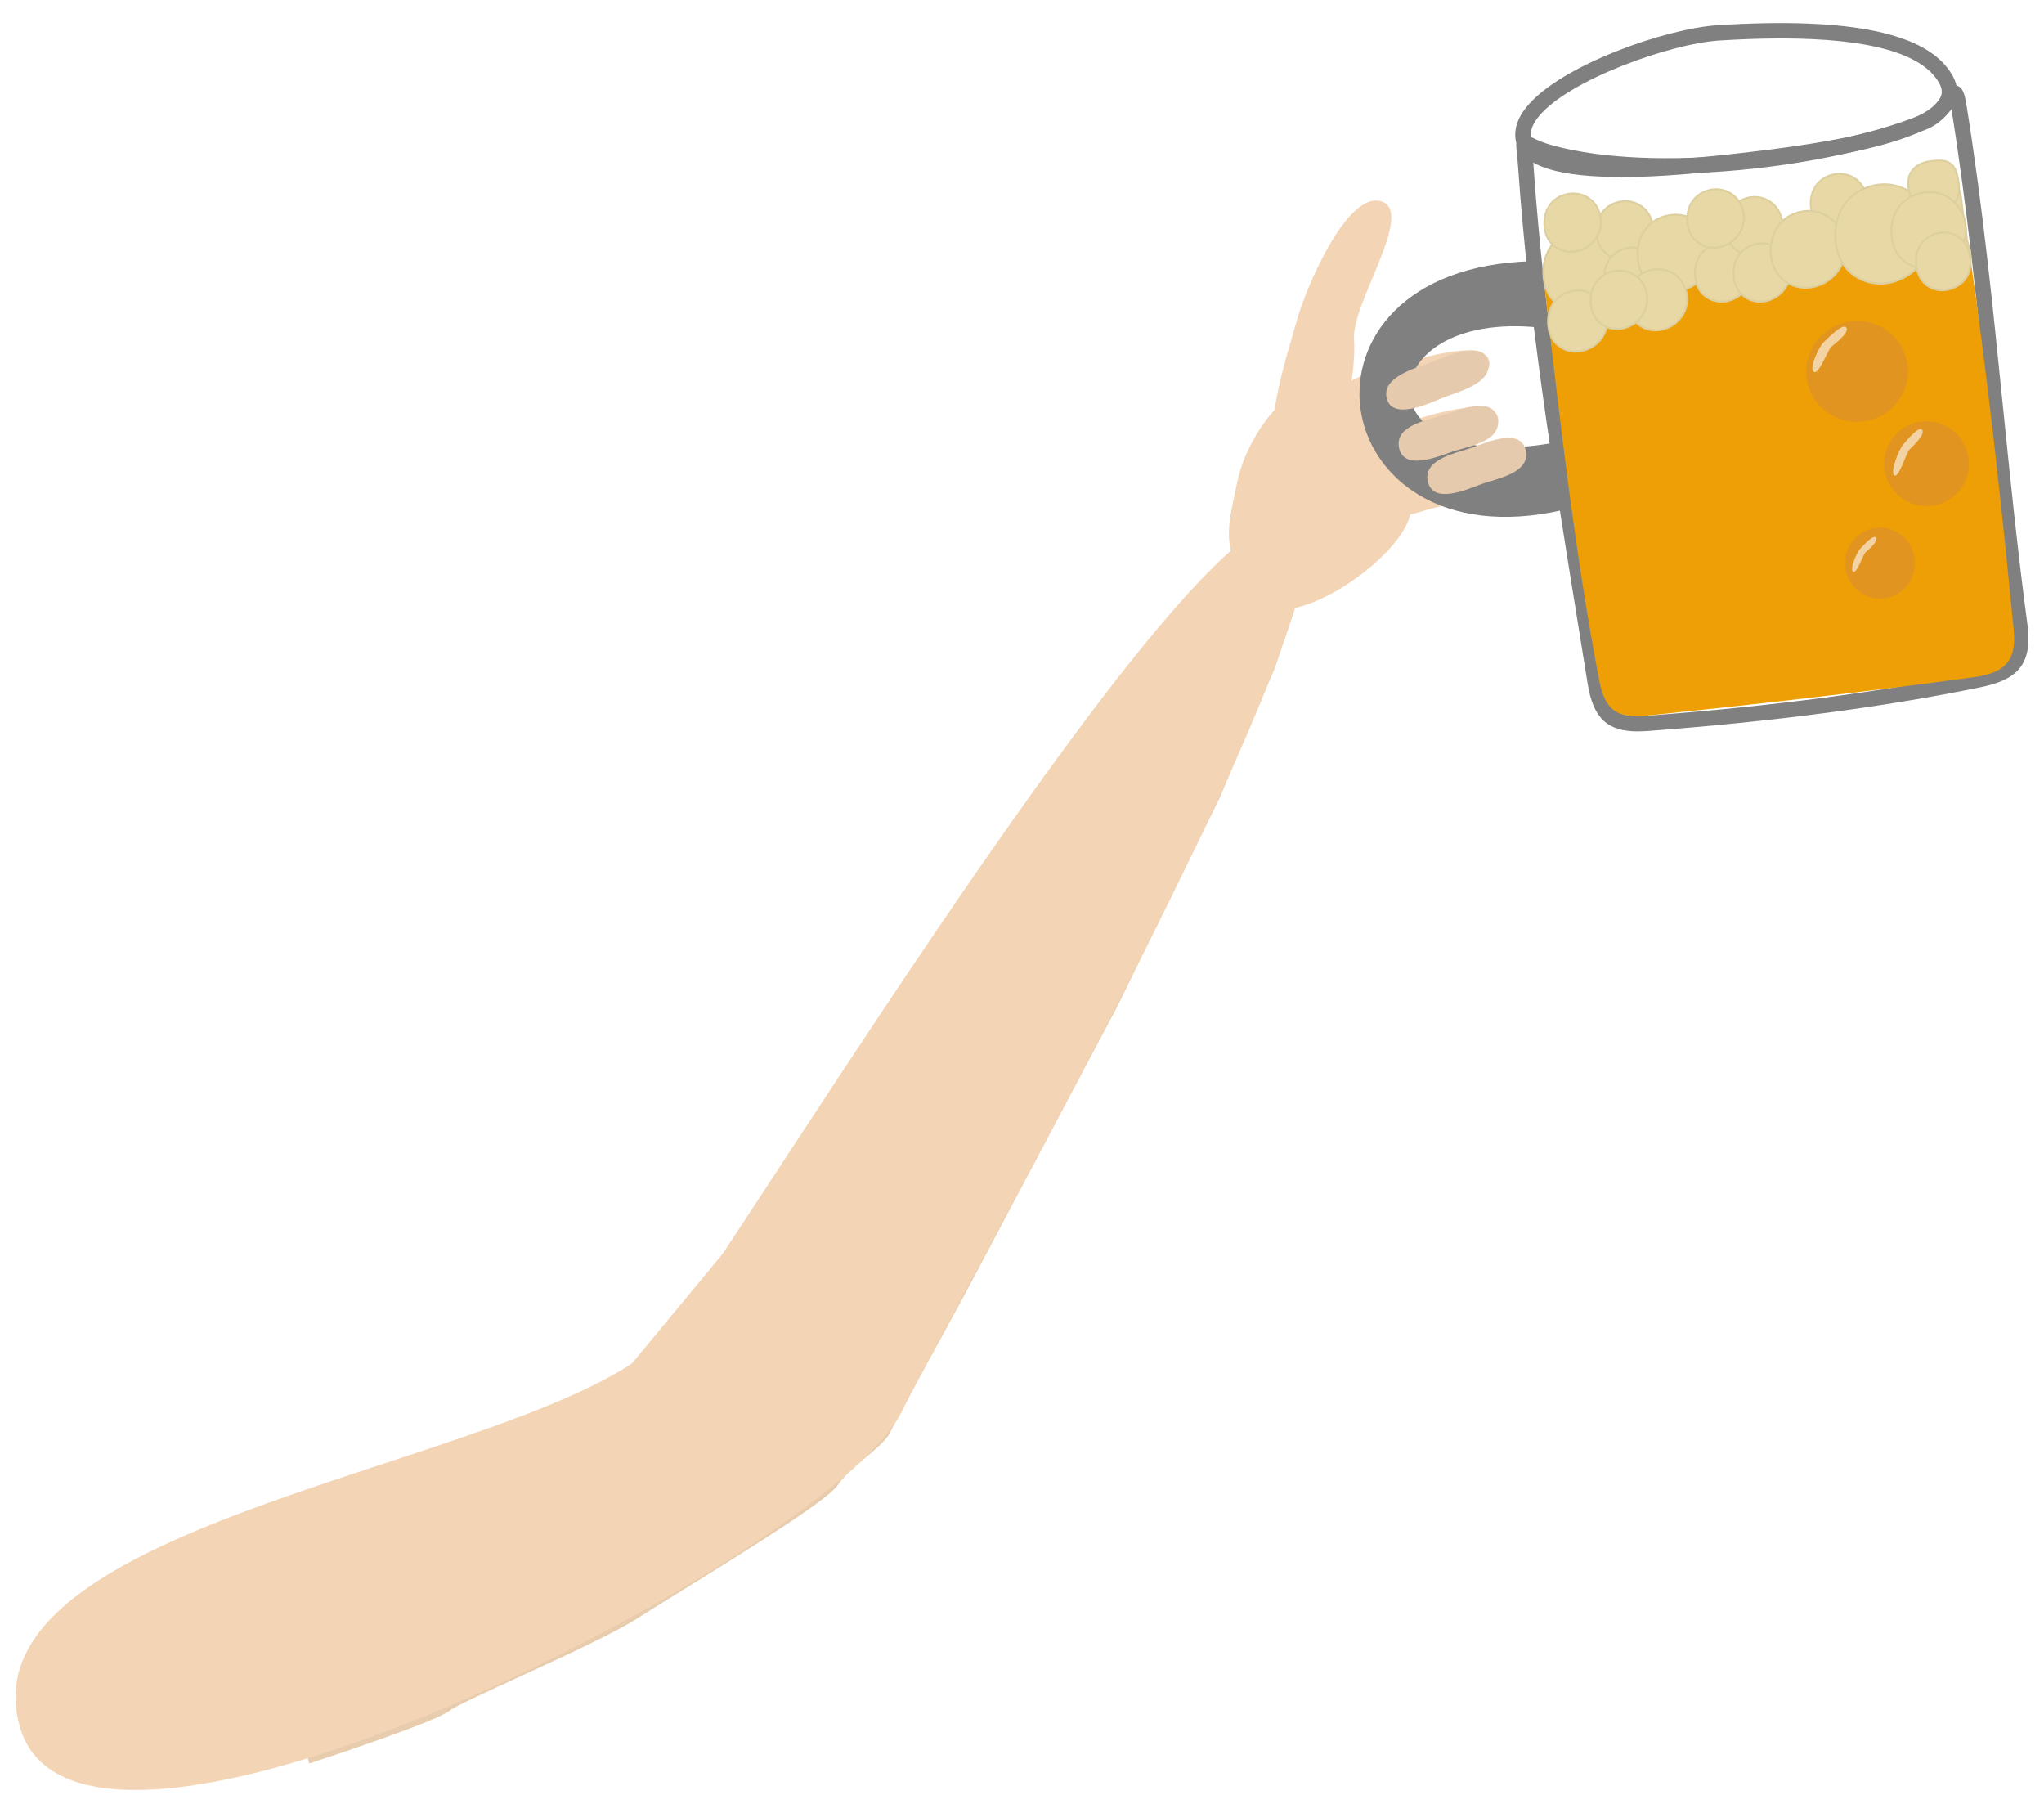 <?xml version="1.0" encoding="UTF-8"?><svg id="Layer_146" xmlns="http://www.w3.org/2000/svg" viewBox="0 0 265 235"><defs><style>.cls-1{fill:#f3d3a3;}.cls-2{fill:#f3d5b5;}.cls-3{fill:#e8d8a6;}.cls-4{fill:#e8ccae;}.cls-5{fill:#ed9f05;}.cls-6{fill:#e6caad;}.cls-7{fill:#e1941f;}.cls-8{fill:#decf9f;}.cls-9{fill:gray;}</style></defs><g><path class="cls-2" d="M39.8,227.63s16.35-5.37,17.91-6.71c1.57-1.33,19.14-8.62,24.35-11.98s24.31-14.75,25.76-17.05,5.89-5.03,6.67-6.67,9.65-17.85,9.65-17.85l19.8-37.4,13.16-26.81,7.18-16.87,2.54-7.49,.93-5.76"/><path class="cls-4" d="M40.11,228.58l-.62-1.9c7.94-2.61,16.68-5.76,17.58-6.52,.76-.65,3.87-2.09,9.29-4.58,5.49-2.52,12.33-5.65,15.17-7.48,1.21-.78,3.16-1.98,5.46-3.41,6.17-3.82,19-11.76,20-13.33,.83-1.31,2.38-2.63,3.89-3.9,1.14-.97,2.44-2.06,2.72-2.67,.79-1.64,9.32-17.23,9.68-17.9l19.8-37.38,13.15-26.78,7.16-16.82,2.49-7.34,.92-5.67,1.97,.32-.97,5.92-2.54,7.49-7.21,16.94-13.19,26.86-19.82,37.42c-.09,.17-8.87,16.22-9.64,17.81-.47,.99-1.75,2.07-3.24,3.33-1.32,1.12-2.83,2.39-3.49,3.44-1.14,1.82-10.02,7.4-20.63,13.97-2.29,1.42-4.23,2.62-5.43,3.39-2.96,1.9-9.58,4.94-15.41,7.62-3.86,1.77-8.24,3.78-8.83,4.28-1.63,1.39-15.49,5.99-18.25,6.89Z"/></g><path class="cls-2" d="M167.43,67.43c-12.37-3.43-67.41,86.78-80.13,104.51-12.72,17.73-92.42,23.61-84.77,51.75,7.65,28.14,105.42-22.55,114.34-40.64,8.92-18.09,62.92-112.19,50.55-115.62Z"/><path class="cls-2" d="M182.86,66.6c-1.26,6.17-17.38,17.01-20.92,10.41-3.54-6.6-2.89-8.01-1.52-14.6,1.36-6.59,8.38-16.08,15.17-12.32s8.53,10.34,7.27,16.5Z"/><path class="cls-2" d="M175.55,43.98c-.38-4.59,8-16.56,3.51-17.89-4.49-1.33-9.88,11.51-10.98,15.63-1.1,4.12-6.17,18.59-.22,19.1,5.95,.51,8.07-12.26,7.68-16.84Z"/><path class="cls-2" d="M193.09,46.81c-.61-2.9-8.62-.44-10.39,.09s-10.02,2.09-9.36,4.97c.66,2.89,8.69,.39,10.49-.14,1.8-.54,9.87-2.02,9.26-4.92Z"/><path class="cls-2" d="M194.23,54.18c-.61-2.9-8.62-.44-10.39,.09s-10.02,2.09-9.36,4.97c.66,2.89,8.69,.39,10.49-.14,1.8-.54,9.87-2.02,9.26-4.92Z"/><path class="cls-2" d="M194.23,61.18c-.61-2.9-8.62-.44-10.39,.09s-10.02,2.09-9.36,4.97c.66,2.89,8.69,.39,10.49-.14,1.8-.54,9.87-2.02,9.26-4.92Z"/><g><g><path class="cls-9" d="M212.4,94.81c-4.09,0-5.86-1.76-6.58-6.27-.43-2.66-.86-5.33-1.29-8.01-3.13-19.34-6.36-39.34-7.71-58.85-.05-.79-.12-1.39-.17-1.84-.11-1.02-.18-1.64,.42-2.07,.58-.41,1.17-.13,1.73,.14,.5,.24,1.25,.6,2.43,.92,13.28,3.66,35.84,.87,47.79-3.92,1.44-.58,2.27-1.81,2.82-2.63,.46-.68,.93-1.39,1.78-1.2,.95,.21,1.13,1.32,1.36,2.73,2.07,12.9,3.39,25.97,4.67,38.61,.95,9.36,1.93,19.03,3.21,28.58,.74,5.53-1.79,7.2-6.12,8.09h0c-12.29,2.53-26.77,4.44-43.04,5.66-.46,.03-.89,.05-1.31,.05Zm-13.71-74.75c.04,.4,.09,.89,.13,1.49,1.34,19.42,4.56,39.37,7.68,58.67,.43,2.68,.87,5.35,1.29,8.01,.62,3.9,1.81,4.84,5.76,4.54,16.18-1.21,30.58-3.11,42.78-5.62h0c4.12-.85,5.05-2.06,4.54-5.87-1.28-9.58-2.26-19.27-3.21-28.65-1.28-12.61-2.6-25.65-4.66-38.49v-.02c-.67,.91-1.68,2.03-3.24,2.65-12.24,4.91-35.4,7.76-49.06,3.99-.84-.23-1.51-.49-2.01-.7Z"/><path class="cls-9" d="M210.1,22.94c-7.39,0-13.11-1.17-13.62-4.93-.18-1.37,.31-2.78,1.47-4.19,4.45-5.42,18.11-10.15,24.8-10.56,17.32-1.08,27.25,1.04,30.36,6.48h0c.95,1.65,.64,3.01,.21,3.85-2.4,4.75-15.22,6.82-26.12,8.09l-.75,.09c-5.48,.64-11.3,1.19-16.35,1.19Zm20.82-17.96c-2.47,0-5.15,.09-8.04,.27-6.22,.39-19.45,5.05-23.38,9.84-.79,.97-1.14,1.86-1.03,2.66,.32,2.37,5.4,4.64,27.76,2.03l.75-.09c14.83-1.72,23.09-4.08,24.57-7,.19-.38,.39-1-.16-1.96-2.18-3.82-9.05-5.75-20.46-5.75Z"/><path class="cls-9" d="M199.34,34.75c.37,2.1,.52,4.79,.75,6.89,.07,.59-.07,.86-.62,.81-22.04-2.23-23.14,19.32,1.82,14.97,.63-.11,.75,.15,.88,.74,.46,2.12,1.15,4.71,1.08,6.91-.02,.61,.12,.87-.68,1.05-31.37,7.13-37.11-31.34-4.01-32.26,.84-.02,.68,.31,.78,.9Z"/></g><g><path class="cls-5" d="M255.96,87.77c-13.64,1.87-28.58,3.56-42.28,4.97-3.96,.41-5.58-.57-6.35-4.56-3.12-16.33-5.06-33.38-6.98-50.12-.47-4.09,1.8-5.4,5.79-5.23,13.79,.61,29.17-1.57,42.66-4.29,3.9-.79,5.91-.22,6.49,3.78,2.4,16.36,4.2,33.09,5.79,49.37,.39,3.98-1.19,5.54-5.14,6.08Z"/><ellipse class="cls-7" cx="240.77" cy="48.13" rx="6.59" ry="6.53" transform="translate(-4.55 37.8) rotate(-8.89)"/><circle class="cls-7" cx="249.77" cy="60.1" r="5.5"/><ellipse class="cls-7" cx="243.74" cy="72.99" rx="4.53" ry="4.6"/><path class="cls-1" d="M237.4,44.98c.43-.39,2.39-1.81,1.98-2.5-.41-.69-2.34,1.31-2.92,1.85s-1.97,3.37-1.32,3.86c.65,.49,1.83-2.82,2.26-3.21Z"/><path class="cls-1" d="M247.52,58.31c.37-.4,2.06-1.86,1.7-2.56-.35-.7-2.01,1.34-2.5,1.9s-1.69,3.46-1.14,3.96c.56,.5,1.57-2.89,1.94-3.29Z"/><path class="cls-1" d="M241.83,71.63c.3-.3,1.69-1.39,1.4-1.92-.29-.53-1.65,1.01-2.06,1.42s-1.39,2.6-.93,2.97c.46,.37,1.29-2.17,1.59-2.47Z"/><g><path class="cls-3" d="M255,33.96c-1.07,.09-2.2-.87-2.38-2.13-.19-1.26-.15-2.45,1.07-3.33s1.19,1.59,1.3,2.36c.11,.77,1.09,3.01,.02,3.1Z"/><path class="cls-8" d="M254.86,34.09c-1.12,0-2.18-.99-2.37-2.24-.18-1.24-.18-2.52,1.12-3.45,.29-.21,.55-.26,.76-.16,.53,.25,.62,1.35,.69,2.16,.01,.18,.03,.33,.04,.45,.02,.18,.1,.44,.18,.75,.22,.8,.5,1.79,.18,2.25-.1,.15-.26,.23-.46,.25h0c-.05,0-.1,0-.15,0Zm-.71-5.65c-.11,0-.24,.05-.39,.16-1.12,.81-1.22,1.87-1.02,3.21,.17,1.16,1.23,2.11,2.25,2.02h0c.13-.01,.22-.06,.28-.14,.25-.36-.02-1.33-.22-2.04-.09-.31-.17-.59-.19-.78-.02-.12-.03-.28-.04-.46-.05-.66-.15-1.77-.55-1.95-.04-.02-.08-.03-.12-.03Z"/></g><g><path class="cls-3" d="M253.92,29.33c-1.06-.07-2.35-.85-2.53-2.09-.18-1.24,.05-2.22,1.19-3.35,1.14-1.13,1.66,1.32,1.72,2.28,.06,.96,.68,3.22-.39,3.16Z"/><path class="cls-8" d="M253.97,29.46s-.04,0-.05,0h0c-1.15-.07-2.46-.91-2.65-2.19-.2-1.39,.15-2.39,1.23-3.46,.3-.3,.59-.39,.86-.29,.75,.28,1.04,2.06,1.08,2.65,.01,.2,.05,.47,.09,.75,.13,.91,.28,1.93-.11,2.36-.12,.12-.27,.19-.45,.19Zm-.04-.25c.13,0,.23-.03,.3-.11,.31-.34,.16-1.39,.04-2.15-.04-.29-.08-.56-.09-.77-.05-.75-.37-2.23-.92-2.44-.17-.07-.37,.01-.59,.23-1.18,1.17-1.31,2.15-1.15,3.24,.17,1.16,1.36,1.92,2.41,1.98Z"/></g><g><path class="cls-3" d="M206.6,40.34c-2.82,.88-5.79-.73-6.36-3.7-.57-2.97,.68-5.84,3.68-6.71,3-.87,5.83,.85,6.56,3.78,.73,2.93-1.05,5.75-3.87,6.63Z"/><path class="cls-8" d="M205.04,40.7c-.92,0-1.83-.24-2.62-.71-1.21-.73-2.03-1.91-2.31-3.32-.63-3.26,.88-6.01,3.76-6.85,1.46-.42,2.95-.26,4.2,.46,1.26,.72,2.15,1.93,2.52,3.41,.73,2.93-.97,5.84-3.96,6.78h0c-.52,.16-1.06,.24-1.6,.24Zm.43-10.87c-.5,0-1.02,.07-1.52,.22-2.75,.8-4.19,3.44-3.59,6.56,.26,1.35,1.04,2.47,2.19,3.16,1.19,.71,2.65,.87,4.01,.45h0c2.86-.89,4.49-3.68,3.79-6.48-.35-1.41-1.2-2.56-2.4-3.25-.75-.43-1.6-.66-2.48-.66Z"/></g><g><path class="cls-3" d="M211.51,33.48c-1.96,.61-4.03-.51-4.43-2.58-.4-2.07,.47-4.07,2.56-4.67,2.09-.61,4.06,.59,4.57,2.63,.51,2.04-.73,4-2.7,4.62Z"/><path class="cls-8" d="M210.43,33.77c-.65,0-1.29-.17-1.84-.5-.86-.51-1.43-1.34-1.63-2.34-.44-2.29,.62-4.23,2.65-4.82,1.02-.3,2.07-.18,2.95,.32,.89,.51,1.51,1.36,1.77,2.4,.51,2.06-.68,4.11-2.78,4.77-.37,.12-.75,.17-1.12,.17Zm.3-7.57c-.35,0-.7,.05-1.05,.15-1.9,.55-2.89,2.37-2.47,4.53,.18,.93,.71,1.7,1.51,2.17,.82,.49,1.83,.6,2.76,.31h0c1.97-.62,3.1-2.54,2.61-4.47-.24-.97-.83-1.77-1.66-2.24-.52-.3-1.11-.45-1.71-.45Z"/></g><g><path class="cls-3" d="M212.51,39.48c-1.96,.61-4.03-.51-4.43-2.58-.4-2.07,.47-4.07,2.56-4.67,2.09-.61,4.06,.59,4.57,2.63,.51,2.04-.73,4-2.7,4.62Z"/><path class="cls-8" d="M211.43,39.77c-.65,0-1.29-.17-1.84-.5-.86-.51-1.43-1.34-1.63-2.34-.44-2.29,.62-4.23,2.65-4.82,1.02-.3,2.07-.18,2.95,.32,.89,.51,1.51,1.36,1.77,2.4,.51,2.06-.68,4.11-2.78,4.77-.37,.12-.75,.17-1.12,.17Zm.3-7.57c-.35,0-.7,.05-1.05,.15-1.9,.55-2.89,2.37-2.47,4.53,.18,.93,.71,1.7,1.51,2.17,.82,.49,1.83,.6,2.76,.31h0c1.97-.62,3.1-2.54,2.61-4.47-.24-.97-.83-1.77-1.66-2.24-.52-.3-1.11-.45-1.71-.45Z"/></g><g><path class="cls-3" d="M218.27,37.58c-2.58,.81-5.31-.67-5.83-3.39-.53-2.72,.62-5.35,3.37-6.15,2.75-.8,5.34,.78,6.01,3.46,.67,2.68-.97,5.27-3.55,6.07Z"/><path class="cls-8" d="M216.85,37.92c-.85,0-1.68-.22-2.41-.66-1.12-.67-1.87-1.75-2.12-3.05-.58-2.99,.81-5.52,3.46-6.29,1.34-.39,2.71-.24,3.86,.42,1.15,.66,1.98,1.78,2.31,3.13,.67,2.69-.89,5.37-3.63,6.22-.48,.15-.98,.22-1.47,.22Zm.39-9.96c-.46,0-.93,.07-1.39,.2-2.51,.73-3.83,3.14-3.28,6,.24,1.23,.95,2.26,2,2.89,1.08,.65,2.42,.8,3.67,.41,2.61-.82,4.1-3.36,3.47-5.92-.32-1.29-1.1-2.34-2.2-2.97-.69-.4-1.47-.6-2.27-.6Z"/></g><g><path class="cls-3" d="M224.27,38.94c-1.96,.61-4.03-.51-4.43-2.58-.4-2.07,.47-4.07,2.56-4.67,2.09-.61,4.06,.59,4.57,2.63,.51,2.04-.73,4-2.7,4.62Z"/><path class="cls-8" d="M223.19,39.23c-.65,0-1.29-.17-1.84-.5-.85-.51-1.43-1.34-1.62-2.34-.44-2.29,.62-4.23,2.65-4.82,1.03-.3,2.08-.18,2.95,.32,.89,.51,1.51,1.36,1.77,2.4,.51,2.06-.68,4.11-2.78,4.77h0c-.37,.12-.75,.17-1.12,.17Zm.3-7.57c-.35,0-.7,.05-1.05,.15-1.9,.55-2.89,2.37-2.47,4.53,.18,.93,.71,1.7,1.51,2.17,.82,.49,1.82,.6,2.76,.31h0c1.97-.62,3.1-2.54,2.62-4.47-.24-.97-.83-1.77-1.66-2.24-.52-.3-1.11-.45-1.71-.45Z"/></g><g><path class="cls-3" d="M228.27,32.94c-1.96,.61-4.03-.51-4.43-2.58-.4-2.07,.47-4.07,2.56-4.67,2.09-.61,4.06,.59,4.57,2.63,.51,2.04-.73,4-2.7,4.62Z"/><path class="cls-8" d="M227.19,33.23c-.65,0-1.29-.17-1.84-.5-.85-.51-1.43-1.34-1.62-2.34-.44-2.29,.62-4.23,2.65-4.82,1.02-.3,2.07-.18,2.95,.32,.89,.51,1.51,1.36,1.77,2.4,.51,2.06-.68,4.11-2.78,4.77h0c-.37,.12-.75,.17-1.12,.17Zm.3-7.57c-.35,0-.7,.05-1.05,.15-1.9,.55-2.89,2.37-2.47,4.53,.18,.93,.71,1.7,1.51,2.17,.82,.49,1.82,.6,2.76,.31h0c1.97-.62,3.1-2.54,2.62-4.47-.24-.97-.83-1.77-1.66-2.24-.52-.3-1.11-.45-1.71-.45Z"/></g><g><path class="cls-3" d="M223.27,31.94c-1.96,.61-4.03-.51-4.43-2.58-.4-2.07,.47-4.07,2.56-4.67,2.09-.61,4.06,.59,4.57,2.63,.51,2.04-.73,4-2.7,4.62Z"/><path class="cls-8" d="M222.19,32.23c-.65,0-1.29-.17-1.84-.5-.85-.51-1.43-1.34-1.62-2.34-.44-2.29,.62-4.23,2.65-4.82,1.03-.3,2.07-.18,2.95,.32,.89,.51,1.51,1.36,1.77,2.4,.51,2.06-.68,4.11-2.78,4.77h0c-.37,.12-.75,.17-1.12,.17Zm.3-7.57c-.35,0-.7,.05-1.05,.15-1.9,.55-2.89,2.37-2.47,4.53,.18,.93,.71,1.7,1.51,2.17,.82,.49,1.82,.6,2.76,.31h0c1.97-.62,3.1-2.54,2.62-4.47-.24-.97-.83-1.77-1.66-2.24-.52-.3-1.11-.45-1.71-.45Z"/></g><g><path class="cls-3" d="M239.27,29.94c-1.96,.61-4.03-.51-4.43-2.58-.4-2.07,.47-4.07,2.56-4.67,2.09-.61,4.06,.59,4.57,2.63,.51,2.04-.73,4-2.7,4.62Z"/><path class="cls-8" d="M238.19,30.23c-.65,0-1.29-.17-1.84-.5-.85-.51-1.43-1.34-1.62-2.34-.44-2.29,.62-4.23,2.65-4.82,1.03-.3,2.07-.18,2.95,.32,.89,.51,1.51,1.36,1.77,2.4,.51,2.06-.68,4.11-2.78,4.77h0c-.37,.12-.75,.17-1.12,.17Zm.3-7.57c-.35,0-.7,.05-1.05,.15-1.9,.55-2.89,2.37-2.47,4.53,.18,.93,.71,1.7,1.51,2.17,.82,.49,1.82,.6,2.76,.31h0c1.97-.62,3.1-2.54,2.62-4.47-.24-.97-.83-1.77-1.66-2.24-.52-.3-1.11-.45-1.71-.45Z"/></g><g><path class="cls-3" d="M229.27,38.94c-1.96,.61-4.03-.51-4.43-2.58-.4-2.07,.47-4.07,2.56-4.67,2.09-.61,4.06,.59,4.57,2.63,.51,2.04-.73,4-2.7,4.62Z"/><path class="cls-8" d="M228.19,39.23c-.65,0-1.29-.17-1.84-.5-.85-.51-1.43-1.34-1.62-2.34-.44-2.29,.62-4.23,2.65-4.82,1.02-.3,2.07-.18,2.95,.32,.89,.51,1.51,1.36,1.77,2.4,.51,2.06-.68,4.11-2.78,4.77h0c-.37,.12-.75,.17-1.12,.17Zm.3-7.57c-.35,0-.7,.05-1.05,.15-1.9,.55-2.89,2.37-2.47,4.53,.18,.93,.71,1.7,1.51,2.17,.82,.49,1.82,.6,2.76,.31h0c1.97-.62,3.1-2.54,2.62-4.47-.24-.97-.83-1.77-1.66-2.24-.52-.3-1.11-.45-1.71-.45Z"/></g><g><path class="cls-3" d="M235.53,37.08c-2.58,.81-5.31-.67-5.83-3.39-.53-2.72,.62-5.35,3.37-6.15,2.75-.8,5.34,.78,6.01,3.46,.67,2.68-.97,5.27-3.55,6.07Z"/><path class="cls-8" d="M234.1,37.43c-.85,0-1.68-.22-2.41-.66-1.12-.67-1.87-1.75-2.12-3.05-.58-2.99,.81-5.52,3.46-6.29,1.34-.39,2.71-.24,3.85,.42,1.16,.66,1.98,1.78,2.32,3.13,.67,2.69-.89,5.37-3.63,6.22-.48,.15-.98,.22-1.47,.22Zm.39-9.96c-.46,0-.93,.07-1.39,.2-2.51,.73-3.83,3.14-3.28,6,.24,1.23,.95,2.26,2,2.89,1.08,.65,2.42,.79,3.67,.41,2.61-.82,4.1-3.36,3.47-5.92-.32-1.29-1.1-2.34-2.2-2.97-.69-.4-1.47-.6-2.27-.6Z"/></g><g><path class="cls-3" d="M245.64,36.48c-3.34,1.04-6.86-.86-7.54-4.38-.68-3.52,.81-6.92,4.35-7.95,3.55-1.03,6.91,1,7.77,4.47,.87,3.47-1.25,6.81-4.59,7.85Z"/><path class="cls-8" d="M243.79,36.89c-1.09,0-2.16-.29-3.09-.84-1.43-.86-2.4-2.25-2.72-3.92-.75-3.85,1.04-7.1,4.44-8.09,1.72-.5,3.48-.31,4.96,.54,1.48,.85,2.54,2.28,2.97,4.02,.86,3.46-1.15,6.9-4.67,8-.62,.19-1.25,.29-1.88,.29Zm.51-12.88c-.6,0-1.21,.09-1.81,.26-3.27,.95-4.99,4.08-4.27,7.8,.31,1.6,1.23,2.94,2.61,3.75,1.41,.84,3.15,1.04,4.77,.53,3.4-1.06,5.33-4.37,4.5-7.7-.42-1.67-1.43-3.05-2.86-3.87-.9-.52-1.91-.78-2.95-.78Z"/></g><g><path class="cls-3" d="M251.7,27.05c-2.24,.31-3.54,.19-4.15-2.12-.61-2.3,.58-3.75,2.69-4.03s3.13-.01,3.58,2.08c.45,2.1,.12,3.76-2.12,4.07Z"/><path class="cls-8" d="M250.23,27.3c-1.33,0-2.31-.47-2.81-2.33-.29-1.1-.19-2.08,.3-2.81,.5-.75,1.36-1.22,2.49-1.38,2.09-.28,3.25-.03,3.72,2.18,.31,1.43,.22,2.48-.28,3.19-.39,.56-1.04,.91-1.94,1.03h0c-.53,.07-1.03,.13-1.49,.13Zm1.19-6.37c-.34,0-.73,.04-1.17,.1-1.06,.14-1.86,.58-2.32,1.27-.45,.67-.54,1.58-.27,2.61,.57,2.13,1.7,2.34,4.02,2.02h0c.82-.11,1.42-.42,1.77-.93,.46-.65,.54-1.63,.24-2.99-.34-1.6-1.02-2.08-2.27-2.08Z"/></g><g><path class="cls-3" d="M251.17,34.64c-2.58,.81-5.31-.67-5.83-3.39-.53-2.72,.62-5.35,3.37-6.15,2.75-.8,5.34,.78,6.01,3.46,.67,2.68-.97,5.27-3.55,6.07Z"/><path class="cls-8" d="M249.74,34.98c-.85,0-1.68-.22-2.41-.66-1.12-.67-1.87-1.75-2.12-3.05-.58-2.99,.81-5.52,3.46-6.29,1.34-.39,2.71-.24,3.86,.42,1.15,.66,1.98,1.78,2.31,3.13,.67,2.69-.89,5.37-3.63,6.22h0c-.48,.15-.98,.23-1.47,.23Zm.39-9.96c-.46,0-.93,.07-1.39,.2-2.52,.73-3.83,3.14-3.28,6,.24,1.23,.95,2.26,2,2.89,1.08,.65,2.42,.8,3.67,.41h0c2.61-.82,4.1-3.36,3.47-5.92-.32-1.29-1.1-2.34-2.2-2.97-.69-.4-1.47-.6-2.27-.6Z"/></g><g><path class="cls-3" d="M252.9,37.45c-2.04,.64-3.92-.5-4.36-2.54-.45-2.04,.33-3.98,2.39-4.61,2.06-.63,3.9,.51,4.42,2.57s-.41,3.93-2.44,4.57Z"/><path class="cls-8" d="M251.77,37.75c-.6,0-1.18-.15-1.7-.45-.84-.49-1.43-1.33-1.66-2.36-.49-2.24,.5-4.15,2.48-4.75,1-.3,2-.21,2.83,.26,.86,.49,1.48,1.34,1.75,2.4,.55,2.18-.47,4.08-2.53,4.72h0c-.39,.12-.78,.18-1.17,.18Zm.27-7.49c-.35,0-.72,.05-1.08,.16-1.87,.57-2.77,2.32-2.3,4.46,.21,.96,.76,1.75,1.54,2.2,.78,.45,1.72,.54,2.66,.24,1.92-.6,2.87-2.38,2.36-4.42-.25-1-.83-1.79-1.63-2.25-.47-.27-1-.4-1.55-.4Z"/></g><g><path class="cls-3" d="M205.45,45.41c-2.06,.64-4.22-.53-4.64-2.7-.42-2.17,.5-4.26,2.68-4.89,2.19-.63,4.25,.62,4.79,2.76,.53,2.14-.77,4.19-2.83,4.84Z"/><path class="cls-8" d="M204.31,45.71c-.68,0-1.35-.18-1.93-.53-.89-.53-1.5-1.4-1.7-2.45-.46-2.4,.65-4.42,2.77-5.04,1.07-.31,2.17-.19,3.09,.34,.92,.53,1.58,1.42,1.85,2.51,.54,2.16-.71,4.3-2.91,4.98h0c-.39,.12-.78,.18-1.17,.18Zm.31-7.93c-.36,0-.74,.05-1.1,.16-1.99,.58-3.03,2.49-2.59,4.75,.19,.97,.75,1.78,1.58,2.28,.86,.51,1.92,.63,2.9,.32h0c2.07-.65,3.25-2.66,2.74-4.69-.25-1.02-.87-1.85-1.74-2.35-.55-.31-1.16-.47-1.79-.47Z"/></g><g><path class="cls-3" d="M204.75,32.48c-1.96,.61-4.03-.51-4.43-2.58-.4-2.07,.47-4.07,2.56-4.67,2.09-.61,4.06,.59,4.57,2.63,.51,2.04-.73,4-2.7,4.62Z"/><path class="cls-8" d="M203.66,32.77c-.65,0-1.29-.17-1.84-.5-.85-.51-1.43-1.34-1.62-2.34-.44-2.29,.62-4.23,2.65-4.82,1.03-.3,2.07-.18,2.95,.32,.88,.51,1.52,1.36,1.77,2.4,.51,2.06-.68,4.11-2.78,4.77h0c-.37,.12-.75,.17-1.12,.17Zm.3-7.57c-.35,0-.7,.05-1.05,.15-1.9,.55-2.89,2.37-2.47,4.53,.18,.93,.71,1.7,1.51,2.17,.82,.49,1.83,.6,2.76,.31h0c1.97-.62,3.1-2.54,2.62-4.47-.24-.97-.83-1.77-1.66-2.24-.52-.3-1.1-.45-1.71-.45Z"/></g><g><path class="cls-3" d="M215.79,42.65c-2.06,.64-4.22-.53-4.64-2.7-.42-2.17,.5-4.26,2.68-4.89,2.19-.63,4.25,.62,4.79,2.76,.53,2.14-.77,4.19-2.83,4.84Z"/><path class="cls-8" d="M214.65,42.95c-.68,0-1.35-.18-1.93-.53-.89-.53-1.5-1.4-1.7-2.45-.46-2.4,.65-4.42,2.77-5.04,1.07-.31,2.17-.19,3.09,.34,.93,.53,1.58,1.42,1.85,2.51,.54,2.16-.71,4.3-2.91,4.98h0c-.39,.12-.78,.18-1.17,.18Zm.31-7.93c-.36,0-.73,.05-1.1,.16-1.99,.58-3.03,2.49-2.59,4.75,.19,.97,.75,1.78,1.58,2.28,.86,.51,1.92,.63,2.9,.32h0c2.07-.65,3.25-2.66,2.74-4.69-.25-1.02-.87-1.85-1.74-2.35-.55-.31-1.16-.47-1.79-.47Z"/></g><g><path class="cls-3" d="M210.75,42.48c-1.96,.61-4.03-.51-4.43-2.58-.4-2.07,.47-4.07,2.56-4.67,2.09-.61,4.06,.59,4.57,2.63,.51,2.04-.73,4-2.7,4.62Z"/><path class="cls-8" d="M209.66,42.77c-.65,0-1.29-.17-1.84-.5-.85-.51-1.43-1.34-1.62-2.34-.44-2.29,.62-4.23,2.65-4.82,1.03-.3,2.07-.18,2.95,.32,.88,.51,1.52,1.36,1.77,2.4,.51,2.06-.68,4.11-2.78,4.77h0c-.37,.12-.75,.17-1.12,.17Zm.3-7.57c-.35,0-.7,.05-1.05,.15-1.9,.55-2.89,2.37-2.47,4.53,.18,.93,.71,1.7,1.51,2.17,.82,.49,1.83,.6,2.76,.31h0c1.97-.62,3.1-2.54,2.62-4.47-.24-.97-.83-1.77-1.66-2.24-.52-.3-1.1-.45-1.71-.45Z"/></g></g></g><g><path class="cls-6" d="M192.95,46.91c-.61-2.87-5.17-.89-7.09-.09-1.92,.81-6.77,1.91-6.08,4.78,.68,2.87,5.21,.83,7.14,.02,1.92-.81,6.64-1.85,6.03-4.72Z"/><path class="cls-6" d="M194.18,54.31c-.53-2.97-4.79-1.3-6.8-.6s-6.6,1.34-6,4.32c.6,2.98,4.83,1.24,6.84,.54,2.01-.71,6.49-1.28,5.96-4.26Z"/><path class="cls-6" d="M197.82,58.42c-.6-2.96-4.82-1.2-6.81-.46-2,.74-6.56,1.48-5.9,4.44,.66,2.96,4.85,1.14,6.85,.39,2-.75,6.46-1.42,5.86-4.38Z"/></g></svg>